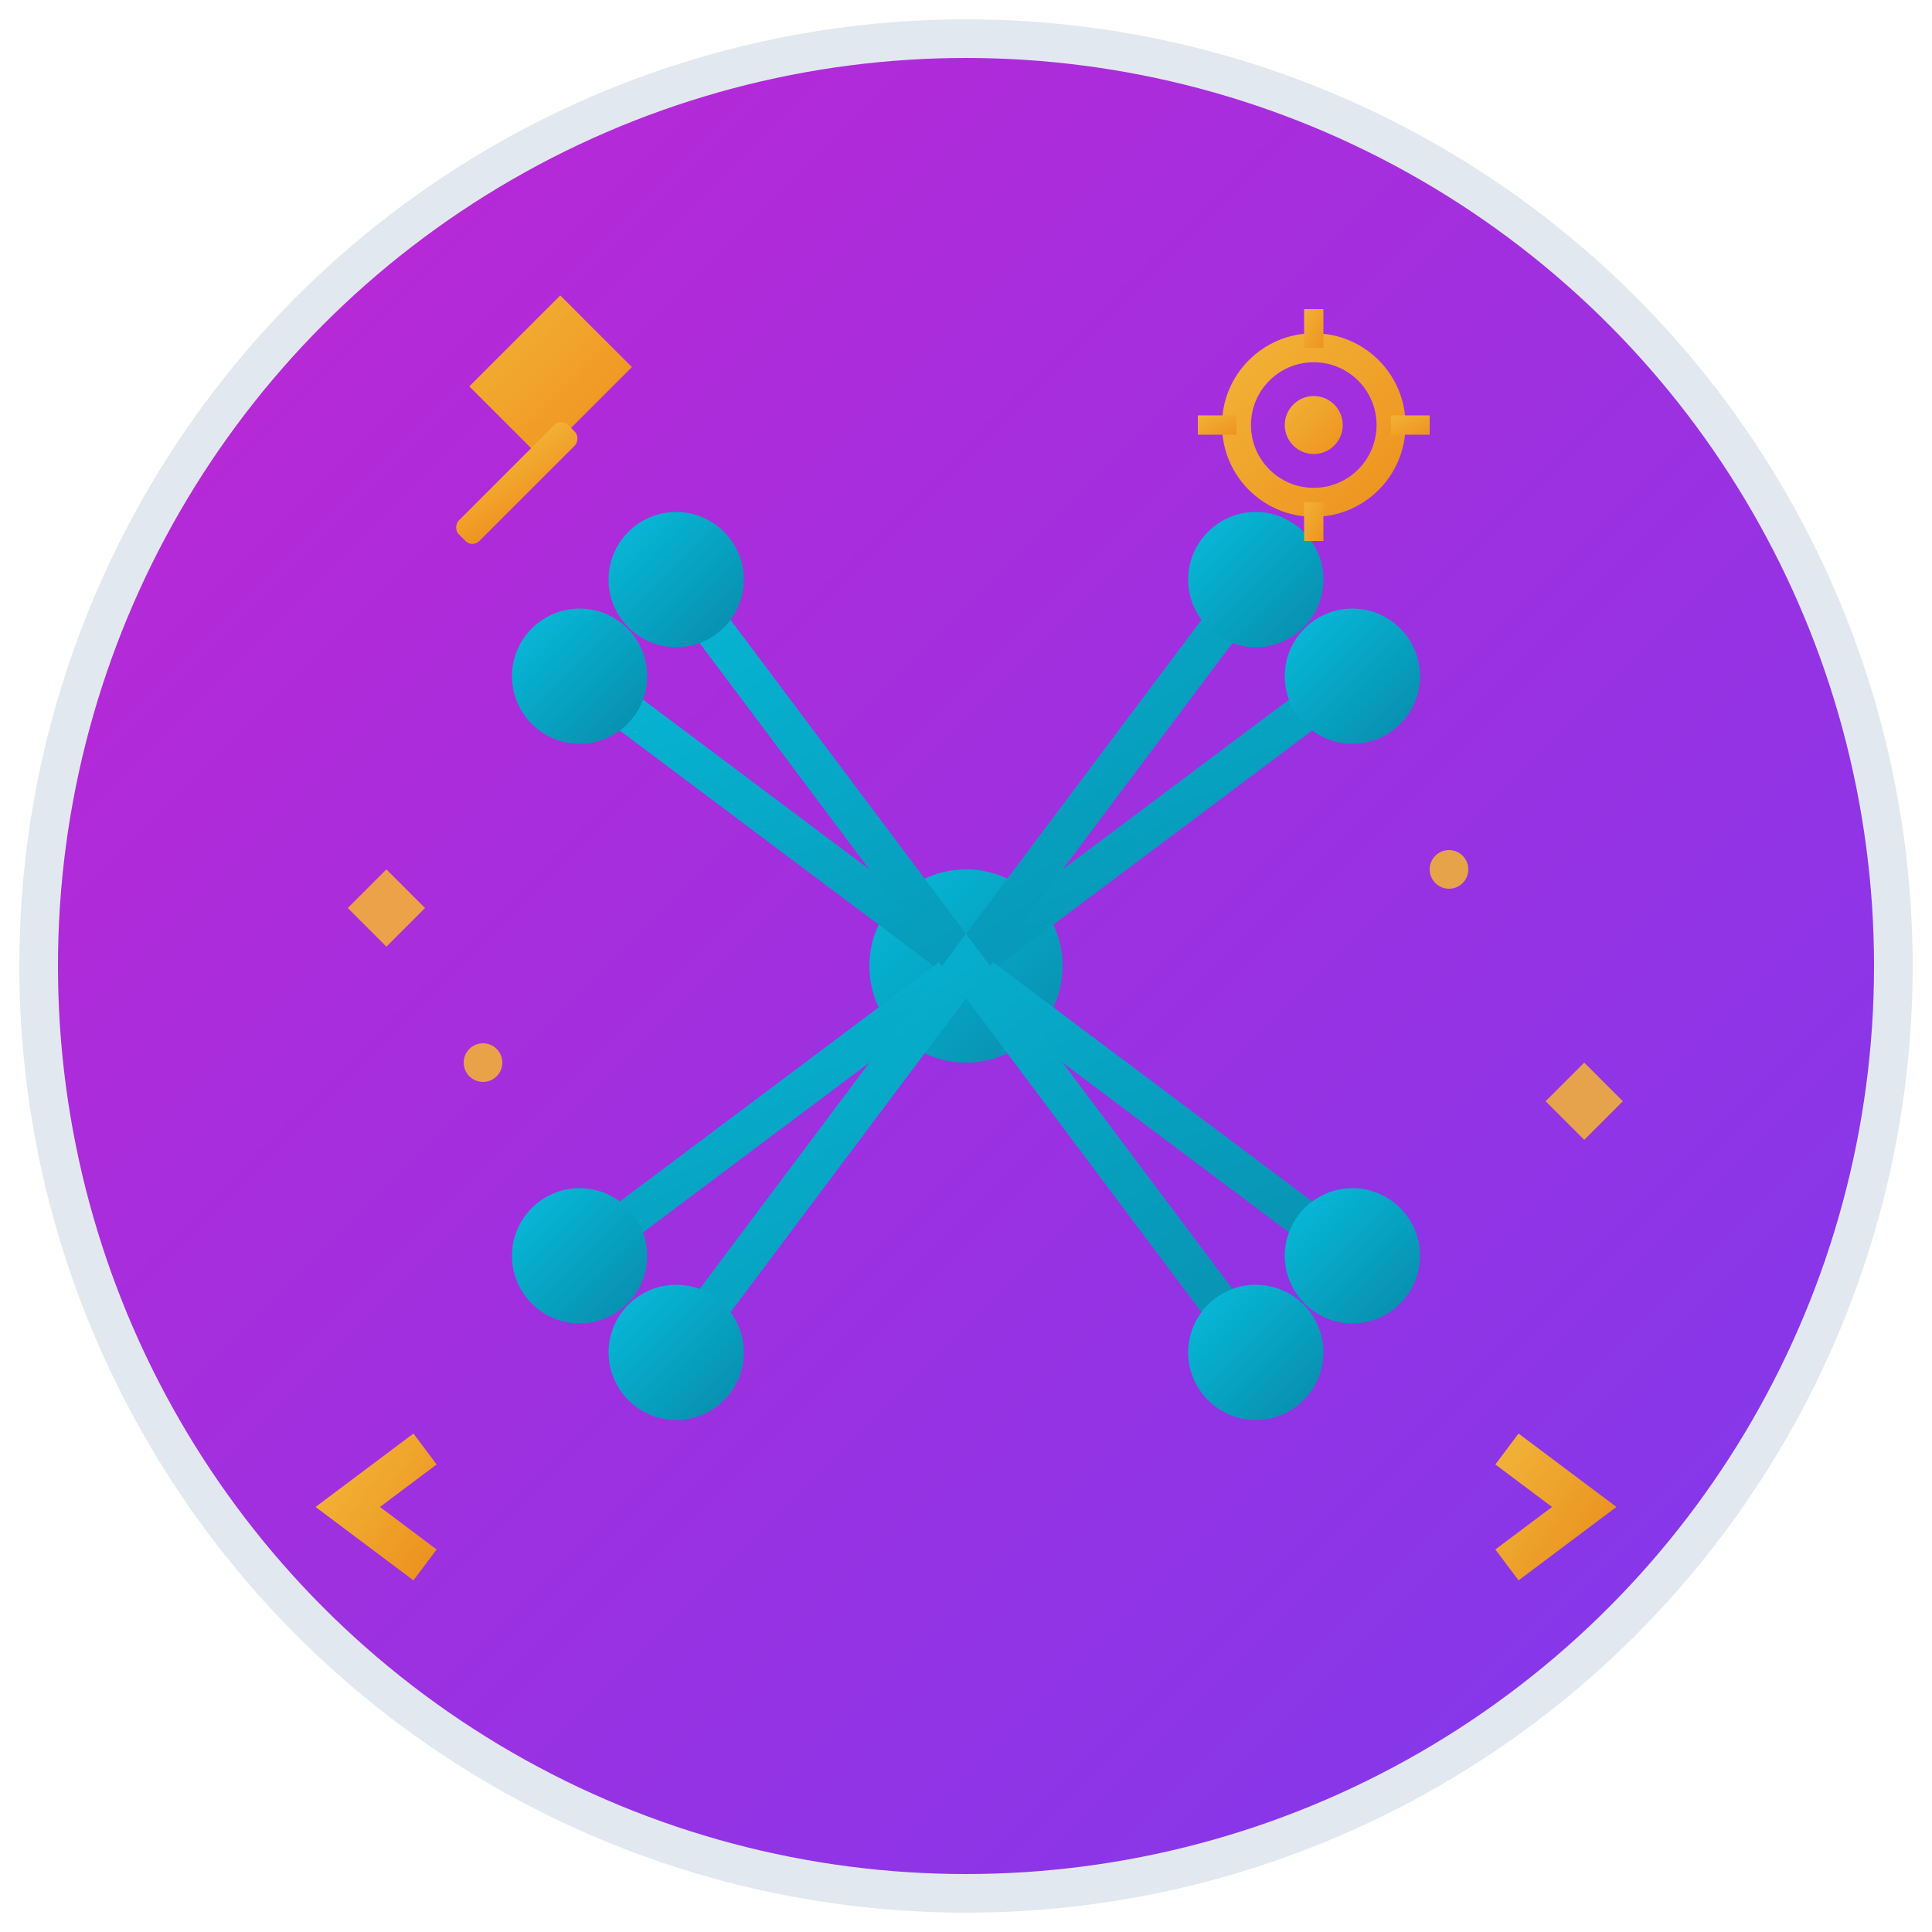 <svg xmlns="http://www.w3.org/2000/svg" viewBox="0 0 100 100" width="100" height="100">
  <!-- Background circle with gradient -->
  <defs>
    <linearGradient id="bgGradient" x1="0%" y1="0%" x2="100%" y2="100%">
      <stop offset="0%" style="stop-color:#c026d3;stop-opacity:1" />
      <stop offset="100%" style="stop-color:#7c3aed;stop-opacity:1" />
    </linearGradient>
    <linearGradient id="toolGradient" x1="0%" y1="0%" x2="100%" y2="100%">
      <stop offset="0%" style="stop-color:#fbbf24;stop-opacity:1" />
      <stop offset="100%" style="stop-color:#f59e0b;stop-opacity:1" />
    </linearGradient>
    <linearGradient id="aiGradient" x1="0%" y1="0%" x2="100%" y2="100%">
      <stop offset="0%" style="stop-color:#06b6d4;stop-opacity:1" />
      <stop offset="100%" style="stop-color:#0891b2;stop-opacity:1" />
    </linearGradient>
  </defs>
  
  <!-- Main background -->
  <circle cx="50" cy="50" r="48" fill="url(#bgGradient)" stroke="#e2e8f0" stroke-width="2"/>
  
  <!-- AI Brain/Circuit pattern -->
  <g fill="none" stroke="url(#aiGradient)" stroke-width="2" stroke-linecap="round">
    <!-- Central node -->
    <circle cx="50" cy="50" r="4" fill="url(#aiGradient)"/>
    
    <!-- Neural network connections -->
    <path d="M30 35 L50 50 L70 35"/>
    <path d="M30 65 L50 50 L70 65"/>
    <path d="M35 30 L50 50 L65 30"/>
    <path d="M35 70 L50 50 L65 70"/>
    
    <!-- Outer nodes -->
    <circle cx="30" cy="35" r="2.5" fill="url(#aiGradient)"/>
    <circle cx="70" cy="35" r="2.5" fill="url(#aiGradient)"/>
    <circle cx="30" cy="65" r="2.5" fill="url(#aiGradient)"/>
    <circle cx="70" cy="65" r="2.5" fill="url(#aiGradient)"/>
    <circle cx="35" cy="30" r="2.5" fill="url(#aiGradient)"/>
    <circle cx="65" cy="30" r="2.5" fill="url(#aiGradient)"/>
    <circle cx="35" cy="70" r="2.5" fill="url(#aiGradient)"/>
    <circle cx="65" cy="70" r="2.5" fill="url(#aiGradient)"/>
  </g>
  
  <!-- Tool icons overlay -->
  <g fill="url(#toolGradient)" opacity="0.9">
    <!-- Wrench tool -->
    <path d="M25 20 L28 23 L32 19 L29 16 Z" stroke="url(#toolGradient)" stroke-width="1"/>
    <rect x="26" y="21" width="1.5" height="8" rx="0.5" transform="rotate(45 26.75 25)"/>
    
    <!-- Gear tool -->
    <g transform="translate(68, 22)">
      <circle cx="0" cy="0" r="4" fill="none" stroke="url(#toolGradient)" stroke-width="1.5"/>
      <circle cx="0" cy="0" r="1.5" fill="url(#toolGradient)"/>
      <rect x="-0.5" y="-6" width="1" height="2" fill="url(#toolGradient)"/>
      <rect x="-0.5" y="4" width="1" height="2" fill="url(#toolGradient)"/>
      <rect x="-6" y="-0.5" width="2" height="1" fill="url(#toolGradient)"/>
      <rect x="4" y="-0.5" width="2" height="1" fill="url(#toolGradient)"/>
    </g>
    
    <!-- Code brackets -->
    <path d="M22 75 L18 78 L22 81" stroke="url(#toolGradient)" stroke-width="2" fill="none"/>
    <path d="M78 75 L82 78 L78 81" stroke="url(#toolGradient)" stroke-width="2" fill="none"/>
  </g>
  
  <!-- Sparkle effects for AI magic -->
  <g fill="#fbbf24" opacity="0.8">
    <path d="M20 45 L22 47 L20 49 L18 47 Z"/>
    <path d="M82 55 L84 57 L82 59 L80 57 Z"/>
    <circle cx="75" cy="45" r="1"/>
    <circle cx="25" cy="55" r="1"/>
  </g>
</svg>